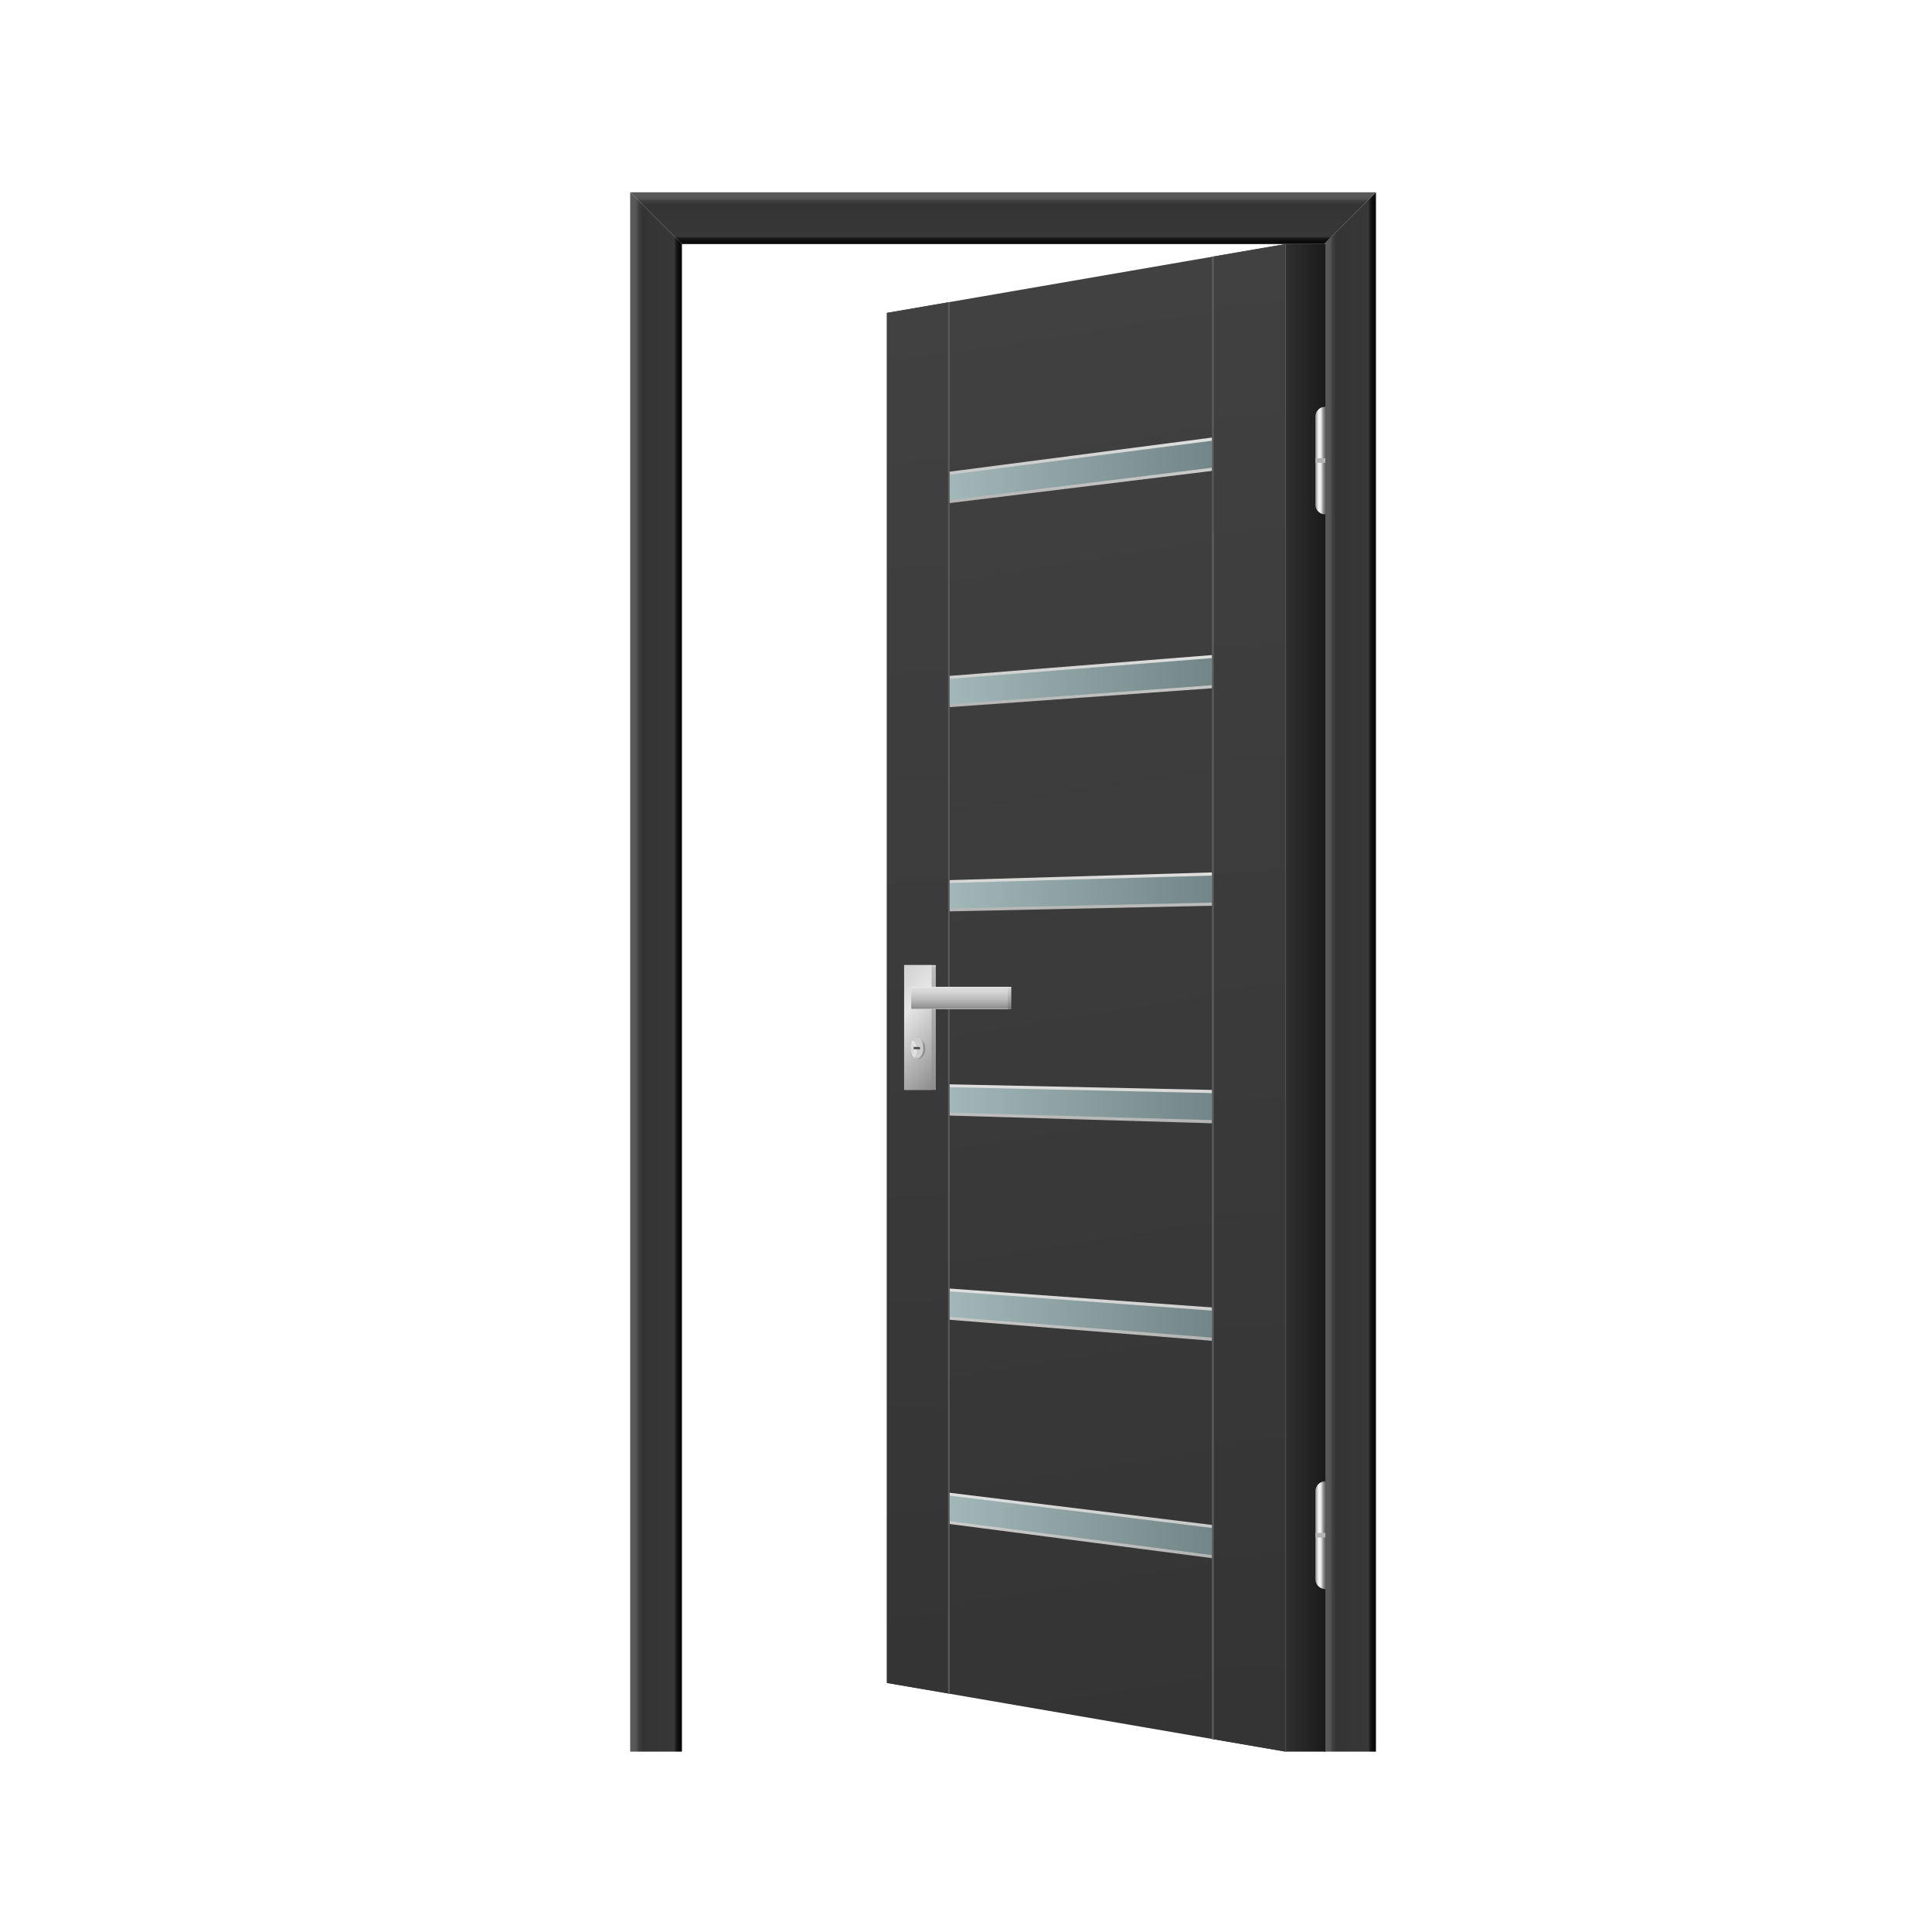 <svg xmlns="http://www.w3.org/2000/svg" xmlns:xlink="http://www.w3.org/1999/xlink" viewBox="0 0 128 128"><defs><style>.cls-1{isolation:isolate;}.cls-2{fill:url(#_467_1);}.cls-3{fill:url(#_466_1);}.cls-4{fill:url(#_465_1);}.cls-5{fill:url(#_1958_1);}.cls-6{fill:url(#_1658_1);}.cls-7{fill:#b3b3b3;}.cls-12,.cls-14,.cls-16,.cls-18,.cls-20,.cls-22,.cls-24,.cls-7{mix-blend-mode:multiply;}.cls-8{fill:url(#_1658_1-2);}.cls-9{fill:url(#_461_1);}.cls-10{fill:url(#_460_1);}.cls-11{fill:url(#_459_1);}.cls-13{fill:#5a5a5a;}.cls-14{fill:url(#_376_1);}.cls-15{fill:url(#_593_1);}.cls-16{fill:url(#_376_1-2);}.cls-17{fill:url(#_593_1-2);}.cls-18{fill:url(#_376_1-3);}.cls-19{fill:url(#_593_1-3);}.cls-20{fill:url(#_376_1-4);}.cls-21{fill:url(#_593_1-4);}.cls-22{fill:url(#_376_1-5);}.cls-23{fill:url(#_593_1-5);}.cls-24{fill:url(#_376_1-6);}.cls-25{fill:url(#_593_1-6);}.cls-26{fill:url(#_1629_1);}.cls-27{fill:url(#_3_1);}.cls-28{fill:url(#_1583_1);}.cls-29{fill:url(#_1133_1);}.cls-30{fill:url(#_1637_1);}.cls-31{fill:url(#_1639_1);}.cls-32{fill:#4d4d4d;}</style><linearGradient id="_467_1" x1="41.75" y1="64.4" x2="45.18" y2="64.4" gradientUnits="userSpaceOnUse"><stop offset="0" stop-color="#5a5a5a"/><stop offset="0.09" stop-color="#585858"/><stop offset="0.13" stop-color="#515151"/><stop offset="0.15" stop-color="#464646"/><stop offset="0.16" stop-color="#414141"/><stop offset="0.23" stop-color="#343434"/><stop offset="0.86" stop-color="#373737"/><stop offset="0.86" stop-color="#333"/><stop offset="0.88" stop-color="#202020"/><stop offset="0.91" stop-color="#131313"/><stop offset="0.94" stop-color="#0b0b0b"/><stop offset="1" stop-color="#090909"/></linearGradient><linearGradient id="_466_1" x1="87.73" y1="64.4" x2="91.16" y2="64.4" xlink:href="#_467_1"/><linearGradient id="_465_1" x1="66.46" y1="12.74" x2="66.46" y2="16.17" xlink:href="#_467_1"/><linearGradient id="_1958_1" x1="85.17" y1="66.11" x2="87.81" y2="66.11" gradientUnits="userSpaceOnUse"><stop offset="0" stop-color="#303030"/><stop offset="0.19" stop-color="#2b2b2b"/><stop offset="1" stop-color="#1a1a1a"/></linearGradient><linearGradient id="_1658_1" x1="87.15" y1="30.51" x2="87.81" y2="30.51" gradientUnits="userSpaceOnUse"><stop offset="0" stop-color="#999"/><stop offset="0.07" stop-color="#a6a6a6"/><stop offset="0.19" stop-color="#cacaca"/><stop offset="0.31" stop-color="#f2f2f2"/><stop offset="0.48" stop-color="#f0f0f0"/><stop offset="0.54" stop-color="#e9e9e9"/><stop offset="0.59" stop-color="#dedede"/><stop offset="0.62" stop-color="#d1d1d1"/><stop offset="0.63" stop-color="#cacaca"/><stop offset="0.75" stop-color="#9f9f9f"/><stop offset="0.85" stop-color="gray"/><stop offset="0.94" stop-color="#6d6d6d"/><stop offset="1" stop-color="#666"/></linearGradient><linearGradient id="_1658_1-2" x1="87.15" y1="101.71" x2="87.81" y2="101.71" xlink:href="#_1658_1"/><linearGradient id="_461_1" x1="80.36" y1="116.81" x2="64.93" y2="19.38" gradientUnits="userSpaceOnUse"><stop offset="0" stop-color="#343434"/><stop offset="0.02" stop-color="#343434"/><stop offset="1" stop-color="#414141"/></linearGradient><linearGradient id="_460_1" x1="64.09" y1="112.13" x2="57.67" y2="20.38" xlink:href="#_461_1"/><linearGradient id="_459_1" x1="86.25" y1="115.97" x2="79.3" y2="16.58" xlink:href="#_461_1"/><linearGradient id="_376_1" x1="71.61" y1="103.23" x2="71.61" y2="98.9" gradientUnits="userSpaceOnUse"><stop offset="0" stop-color="#b3b3b3"/><stop offset="1" stop-color="#e1e1e1"/></linearGradient><linearGradient id="_593_1" x1="62.92" y1="101.06" x2="80.29" y2="101.06" gradientUnits="userSpaceOnUse"><stop offset="0" stop-color="#a2b7b8"/><stop offset="1" stop-color="#738687"/></linearGradient><linearGradient id="_376_1-2" x1="71.61" y1="88.83" x2="71.61" y2="85.37" xlink:href="#_376_1"/><linearGradient id="_593_1-2" x1="62.92" y1="87.09" x2="80.29" y2="87.09" xlink:href="#_593_1"/><linearGradient id="_376_1-3" x1="71.61" y1="74.42" x2="71.61" y2="71.84" xlink:href="#_376_1"/><linearGradient id="_593_1-3" x1="62.92" y1="73.12" x2="80.29" y2="73.12" xlink:href="#_593_1"/><linearGradient id="_376_1-4" x1="71.61" y1="60.38" x2="71.61" y2="57.8" xlink:href="#_376_1"/><linearGradient id="_593_1-4" x1="62.92" y1="59.1" x2="80.29" y2="59.1" xlink:href="#_593_1"/><linearGradient id="_376_1-5" x1="71.61" y1="46.85" x2="71.61" y2="43.4" xlink:href="#_376_1"/><linearGradient id="_593_1-5" x1="62.92" y1="45.13" x2="80.29" y2="45.13" xlink:href="#_593_1"/><linearGradient id="_376_1-6" x1="71.61" y1="33.33" x2="71.61" y2="28.99" xlink:href="#_376_1"/><linearGradient id="_593_1-6" x1="62.92" y1="31.16" x2="80.29" y2="31.16" xlink:href="#_593_1"/><linearGradient id="_1629_1" x1="60.93" y1="63.94" x2="60.93" y2="72.21" gradientUnits="userSpaceOnUse"><stop offset="0" stop-color="#d9d9d9"/><stop offset="0.02" stop-color="#bbb"/><stop offset="1" stop-color="#8e8e8e"/></linearGradient><linearGradient id="_3_1" x1="58.27" y1="65.76" x2="63.38" y2="70.37" gradientUnits="userSpaceOnUse"><stop offset="0" stop-color="#d0d0d0"/><stop offset="0.32" stop-color="#e6e6e6"/><stop offset="1" stop-color="#8e8e8e"/></linearGradient><linearGradient id="_1583_1" x1="64.56" y1="66.86" x2="64.56" y2="65.37" gradientUnits="userSpaceOnUse"><stop offset="0" stop-color="#8f8f8f"/><stop offset="0.03" stop-color="#8d8d8d"/><stop offset="0.04" stop-color="#868686"/><stop offset="0.04" stop-color="#7d7d7d"/><stop offset="0.42" stop-color="#a6a6a6"/><stop offset="0.52" stop-color="#b0b0b0"/><stop offset="0.79" stop-color="#c8c8c8"/><stop offset="0.95" stop-color="#d1d1d1"/><stop offset="0.96" stop-color="#e1e1e1"/><stop offset="0.97" stop-color="#e7e7e7"/></linearGradient><linearGradient id="_1133_1" x1="63.57" y1="66.86" x2="63.57" y2="65.37" gradientUnits="userSpaceOnUse"><stop offset="0" stop-color="#b9b9b9"/><stop offset="0.02" stop-color="#b7b7b7"/><stop offset="0.03" stop-color="#b0b0b0"/><stop offset="0.04" stop-color="#a5a5a5"/><stop offset="0.04" stop-color="#949494"/><stop offset="0.04" stop-color="#8d8d8d"/><stop offset="0.42" stop-color="#b9b9b9"/><stop offset="0.47" stop-color="#bdbdbd"/><stop offset="0.77" stop-color="#d5d5d5"/><stop offset="0.95" stop-color="#dedede"/><stop offset="0.96" stop-color="#e1e1e1"/><stop offset="0.97" stop-color="#e7e7e7"/></linearGradient><linearGradient id="_1637_1" x1="60.81" y1="70.13" x2="60.81" y2="68.75" gradientUnits="userSpaceOnUse"><stop offset="0.65" stop-color="#8e8e8e"/><stop offset="1" stop-color="#d0d0d0"/></linearGradient><radialGradient id="_1639_1" cx="-944.29" cy="69.53" r="0.7" gradientTransform="translate(645.78 0.02) scale(0.62 1)" gradientUnits="userSpaceOnUse"><stop offset="0" stop-color="#d0d0d0"/><stop offset="0.88" stop-color="#e6e6e6"/><stop offset="1" stop-color="#ccc"/></radialGradient></defs><title>Plan de travail 1</title><g class="cls-1"><g id="Calque_1" data-name="Calque 1"><polygon class="cls-2" points="41.75 116.05 45.18 116.05 45.18 16.17 41.75 12.74 41.75 116.05"/><polygon class="cls-3" points="87.73 16.17 87.73 116.05 91.16 116.05 91.16 12.74 87.73 16.17"/><polygon class="cls-4" points="87.73 16.17 91.16 12.74 41.75 12.74 45.18 16.17 87.73 16.17"/><rect class="cls-5" x="85.17" y="16.17" width="2.64" height="99.88"/><path class="cls-6" d="M87.81,34.08h0a.65.65,0,0,1-.66-.66V27.61a.65.65,0,0,1,.66-.66h0Z"/><rect class="cls-7" x="87.15" y="30.36" width="0.66" height="0.3"/><path class="cls-8" d="M87.81,105.28h0a.66.66,0,0,1-.66-.66V98.8a.66.66,0,0,1,.66-.66h0Z"/><rect class="cls-7" x="87.15" y="101.56" width="0.66" height="0.3"/><polyline class="cls-9" points="85.17 16.17 85.17 116.05 58.76 111.5 58.76 20.73 85.17 16.17"/><polyline class="cls-10" points="62.92 20.01 62.92 112.21 58.76 111.5 58.76 20.73 62.92 20.01"/><polyline class="cls-11" points="85.17 16.17 85.17 116.05 80.29 115.21 80.29 17.01 85.17 16.17"/><g class="cls-12"><polyline class="cls-13" points="62.92 20.01 62.92 112.21 62.81 112.19 62.81 20.03 62.92 20.01"/></g><g class="cls-12"><polyline class="cls-13" points="80.42 16.99 80.42 115.23 80.29 115.21 80.29 17.01 80.42 16.99"/></g><polygon class="cls-14" points="80.29 103.23 62.92 100.97 62.92 98.9 80.29 101.03 80.29 103.23"/><polygon class="cls-15" points="80.29 103.03 62.92 100.78 62.92 99.09 80.29 101.23 80.29 103.03"/><polygon class="cls-16" points="80.29 88.83 62.92 87.44 62.92 85.37 80.29 86.62 80.29 88.83"/><polygon class="cls-17" points="80.29 88.62 62.92 87.25 62.92 85.56 80.29 86.83 80.29 88.62"/><polygon class="cls-18" points="80.29 74.42 62.92 73.91 62.92 71.84 80.29 72.21 80.29 74.42"/><polygon class="cls-19" points="80.29 74.21 62.92 73.72 62.92 72.03 80.29 72.42 80.29 74.21"/><polygon class="cls-20" points="80.29 60.01 62.92 60.38 62.92 58.31 80.29 57.8 80.29 60.01"/><polygon class="cls-21" points="80.29 59.8 62.92 60.19 62.92 58.5 80.29 58.01 80.29 59.8"/><polygon class="cls-22" points="80.29 45.6 62.92 46.85 62.92 44.78 80.29 43.4 80.29 45.6"/><polygon class="cls-23" points="80.29 45.4 62.92 46.66 62.92 44.98 80.29 43.6 80.29 45.4"/><polygon class="cls-24" points="80.29 31.2 62.92 33.33 62.92 31.25 80.29 28.99 80.29 31.2"/><polygon class="cls-25" points="80.29 30.99 62.92 33.13 62.92 31.45 80.29 29.2 80.29 30.99"/><path class="cls-26" d="M62,72.21l-2.07,0s0,0,0-.06V64s0-.06,0-.06H62A.15.15,0,0,1,62,64v8.15A.15.15,0,0,1,62,72.21Z"/><path class="cls-27" d="M61.72,72.21l-1.82,0s0,0,0-.06V64s0-.06,0-.06h1.82a.15.15,0,0,1,0,.06v8.15A.15.15,0,0,1,61.72,72.21Z"/><path class="cls-28" d="M67,66.86l-4.85,0a0,0,0,0,1,0,0V65.38H67a0,0,0,0,1,0,0v1.44A0,0,0,0,1,67,66.86Z"/><path class="cls-29" d="M66.76,66.86l-6.39,0a0,0,0,0,1,0,0V65.38h6.39a0,0,0,0,1,0,0v1.44A0,0,0,0,1,66.76,66.86Z"/><path class="cls-30" d="M60.87,68.75h-.13c-.24,0-.43.3-.43.68s.19.7.43.7h.13c.24,0,.43-.3.43-.69S61.11,68.75,60.87,68.75Z"/><path class="cls-31" d="M61.17,69.44c0,.39-.19.69-.43.69s-.43-.32-.43-.7.19-.69.43-.68S61.17,69.06,61.17,69.44Z"/><polygon class="cls-32" points="60.53 69.36 60.53 69.51 60.95 69.52 60.95 69.37 60.53 69.36"/></g></g></svg>